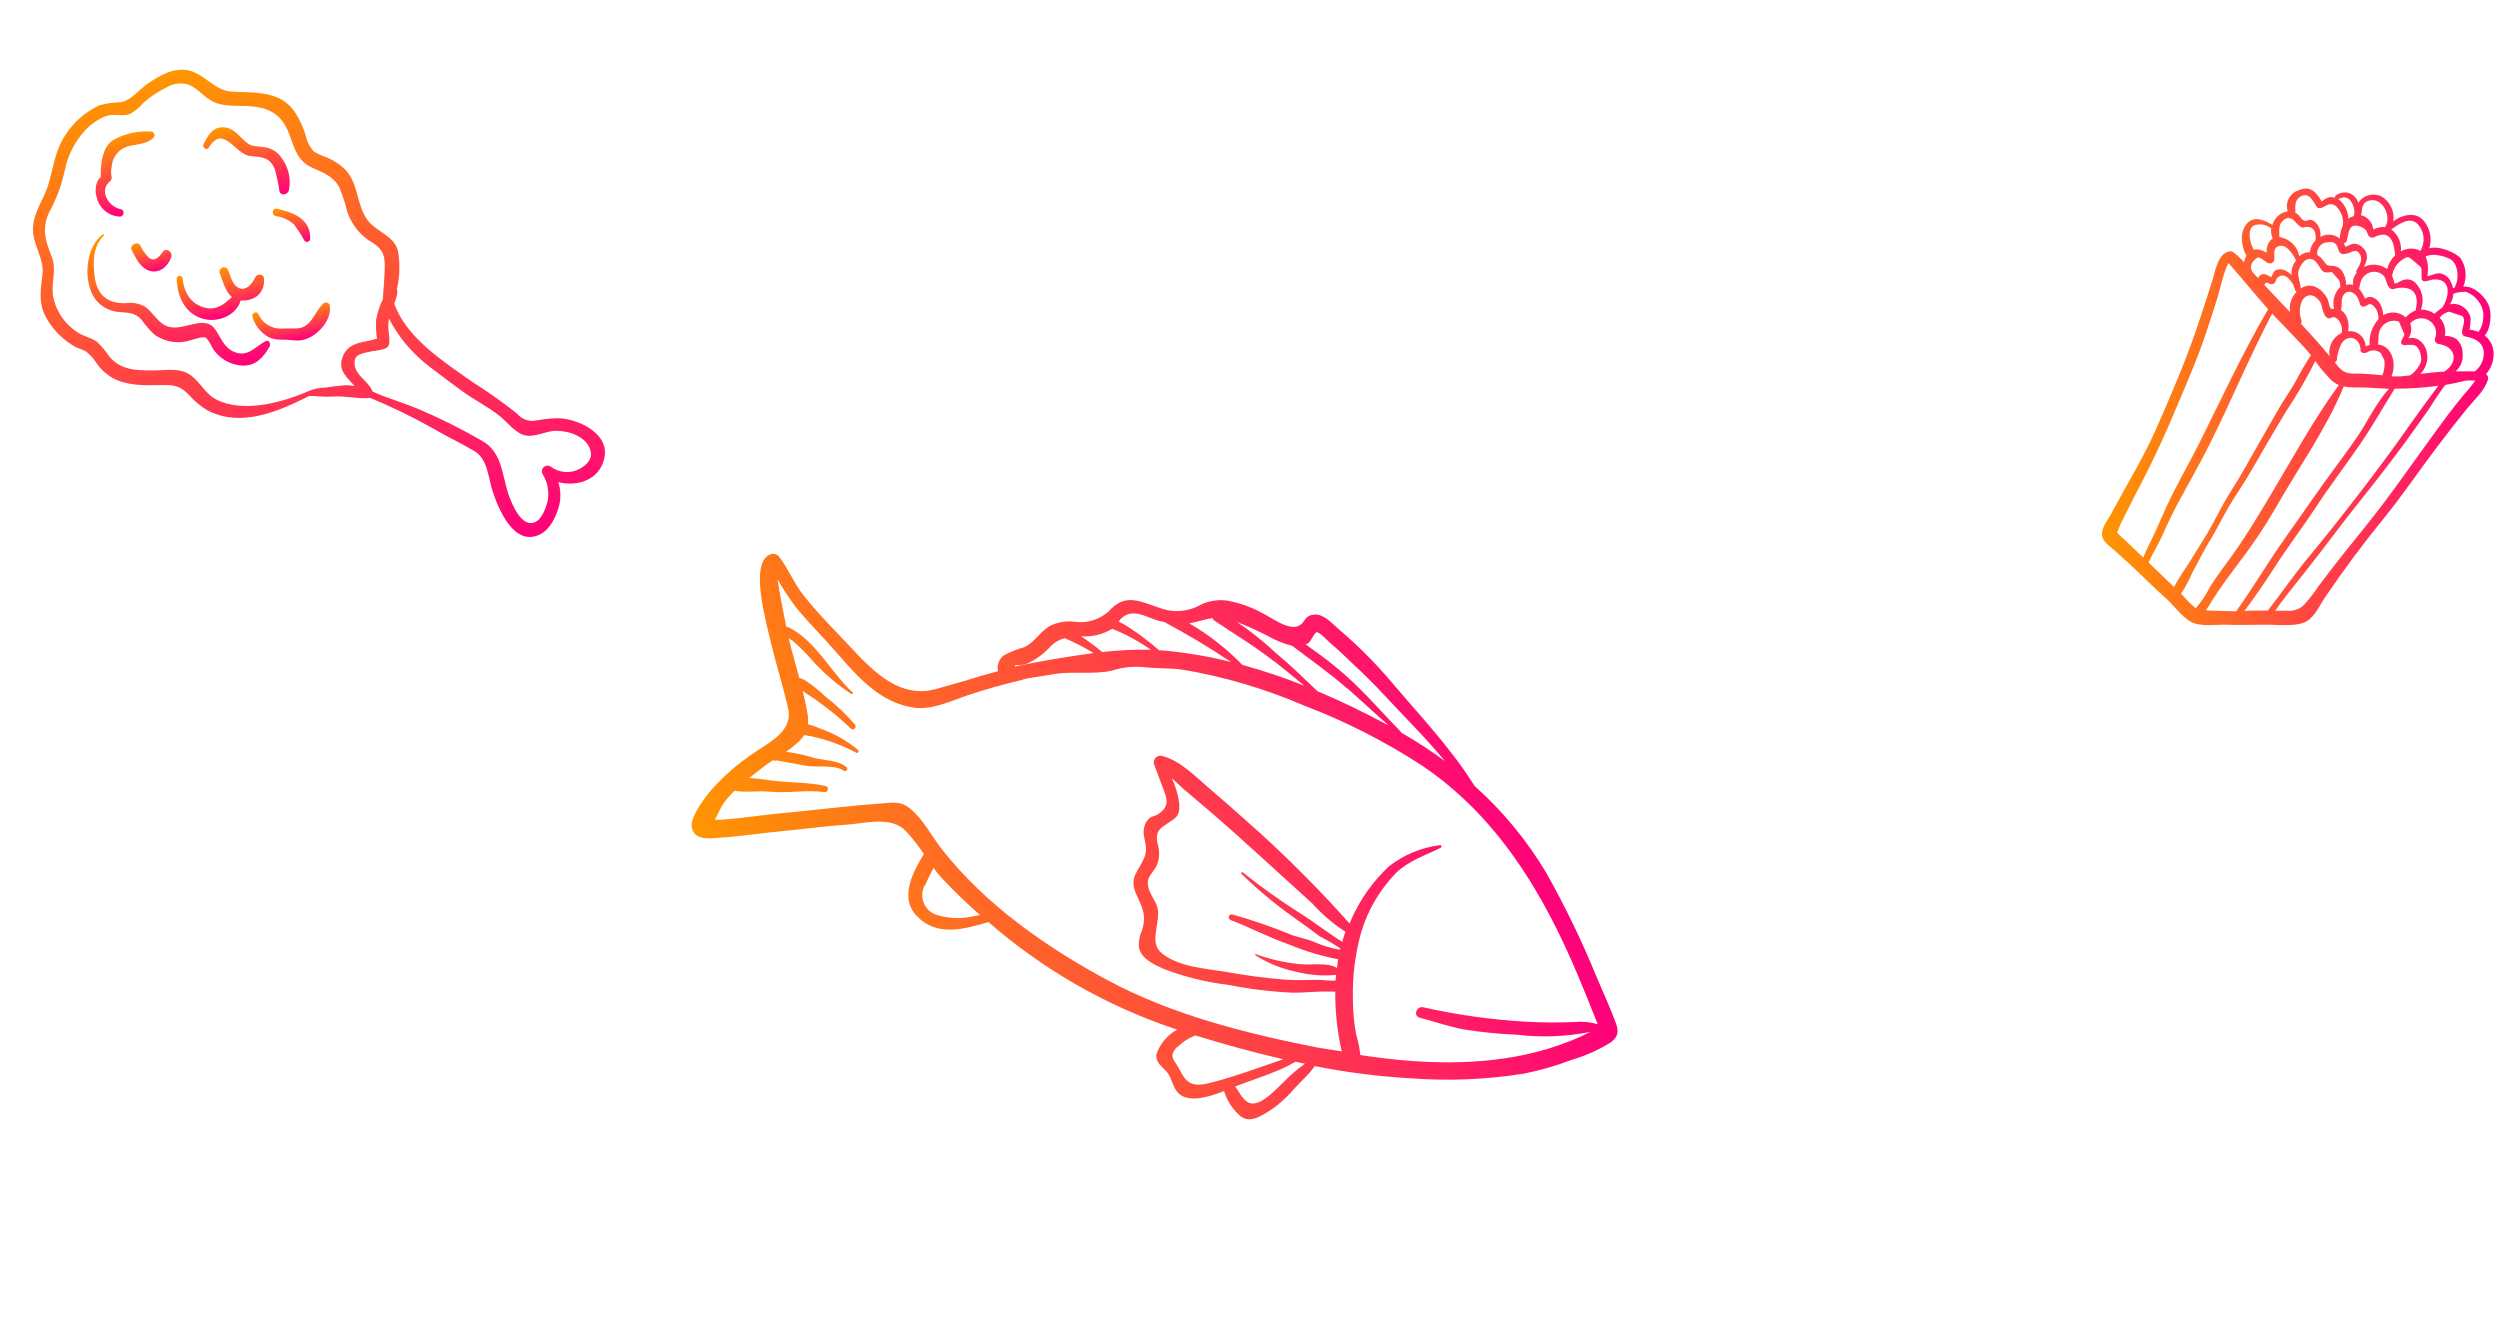<svg width="358" height="190" viewBox="0 0 358 190" fill="none" xmlns="http://www.w3.org/2000/svg">
<path d="M101.458 113.597C100.672 114.641 98.694 117.158 99.103 118.657C99.611 120.501 102.019 120.026 103.407 119.934C106.391 119.733 109.275 119.263 112.234 118.995C115.193 118.727 118.223 118.279 121.244 118.094C123.984 117.893 127.599 116.843 129.705 118.991C130.664 120.017 131.53 121.125 132.293 122.304C130.644 125.003 128.813 128.566 131.242 131.128C134.14 134.203 138.001 133.076 141.544 132.038C149.283 138.788 158.27 143.957 167.996 147.254L168.569 147.437C167.187 148.205 166.132 149.449 165.599 150.938C165.421 152.259 166.523 152.748 167.185 153.617C167.847 154.485 168.006 156.093 169.053 156.802C170.619 157.837 173.179 157.075 175.283 156.24C175.72 157.678 176.571 158.956 177.731 159.912C178.925 160.688 179.996 160.118 181.119 159.483C182.677 158.566 184.068 157.392 185.234 156.012C185.948 155.224 186.714 154.493 187.438 153.732C187.67 153.492 187.956 153.033 188.278 152.667C192.847 153.572 197.474 154.158 202.124 154.42C207.518 154.822 212.941 154.591 218.281 153.731C220.587 153.273 222.85 152.619 225.045 151.775C227.02 151.202 228.908 150.36 230.655 149.274C231.774 148.425 231.818 147.644 231.365 146.437C230.56 144.291 229.616 142.182 228.709 140.089C226.6 134.906 224.166 129.86 221.422 124.983C218.651 120.338 215.19 116.143 211.156 112.54C210.15 110.959 209.09 109.398 207.878 107.879C205.309 104.497 202.363 101.334 199.614 98.081C197.229 95.224 194.608 92.573 191.777 90.158C190.841 89.376 189.604 87.913 188.261 88.003C186.918 88.094 187.03 88.802 186.261 89.442C184.854 90.627 181.945 88.337 180.57 87.69C179.117 86.919 177.558 86.364 175.944 86.044C174.624 85.815 173.266 85.989 172.046 86.542C171.147 87.075 170.139 87.396 169.098 87.482C168.057 87.568 167.009 87.415 166.036 87.037C163.438 86.19 161.373 85.007 159.193 87.109C158.521 87.85 157.677 88.412 156.734 88.747C155.792 89.082 154.781 89.178 153.793 89.027C152.606 88.897 151.406 89.108 150.334 89.636C148.941 90.449 148.155 91.983 146.671 92.678C145.642 92.966 144.648 93.365 143.705 93.866C143.38 94.134 143.134 94.486 142.994 94.883C142.855 95.281 142.827 95.709 142.914 96.121C141.338 96.529 139.763 96.982 138.209 97.488L134.06 98.662C127.953 100.371 123.737 94.593 120.009 90.774C118.279 88.975 116.581 87.179 115.035 85.219C113.665 83.484 112.895 81.432 111.534 79.678C111.376 79.501 111.164 79.379 110.931 79.331C110.698 79.284 110.456 79.312 110.241 79.414C107.179 80.715 109.933 89.81 110.417 92.122C111.159 95.241 112.151 98.296 112.857 101.443C113.671 105.039 109.462 106.586 107.056 108.453C104.977 109.92 103.096 111.649 101.458 113.597ZM156.652 93.509C154.581 93.781 152.517 94.111 150.432 94.465C148.72 94.755 147.01 95.09 145.328 95.461C145.328 95.394 145.34 95.328 145.362 95.265C145.91 95.283 146.458 95.217 146.986 95.069C148.313 94.487 149.498 93.625 150.46 92.542C151.006 91.978 151.7 91.58 152.462 91.393C153.898 91.996 155.285 92.708 156.612 93.524L156.652 93.509ZM159.284 90.043C161.234 90.837 163.089 91.844 164.817 93.047C162.486 92.992 160.154 93.099 157.839 93.37C156.868 92.564 155.855 91.81 154.804 91.111C156.357 91.231 157.909 90.862 159.244 90.058L159.284 90.043ZM166.741 89.082C170.02 90.825 173.208 92.735 176.292 94.802C173.181 94.019 170.014 93.472 166.82 93.168L165.975 93.118C164.629 91.929 163.198 90.84 161.693 89.859C161.216 89.54 160.716 89.257 160.198 89.012C160.341 88.78 160.522 88.572 160.732 88.398C162.305 87.166 163.992 88.278 165.45 88.74C165.828 88.889 166.267 89 166.755 89.077L166.741 89.082ZM182.391 94.626C183.867 95.786 185.312 96.988 186.789 98.194C183.883 97.036 180.915 96.039 177.898 95.21C175.652 92.885 173.094 90.884 170.298 89.263C171.505 89.055 172.533 88.654 173.656 88.509C173.663 88.601 173.696 88.689 173.751 88.763C176.635 90.742 179.586 92.45 182.351 94.641L182.391 94.626ZM192.964 98.586C194.956 100.348 196.891 102.162 198.896 103.919L198.433 103.664C195.28 101.986 192.02 100.393 188.659 98.977C186.685 97.101 184.742 95.183 182.614 93.426C180.903 91.826 179.066 90.366 177.121 89.06C178.638 89.654 180.121 90.329 181.566 91.08C182.663 91.707 183.839 92.182 185.064 92.492C187.686 94.507 190.421 96.373 192.924 98.601L192.964 98.586ZM206.964 109.032C204.975 107.559 202.902 106.201 200.757 104.965C198.071 102.209 195.559 99.265 192.667 96.693C191.091 95.306 189.435 94.011 187.709 92.815C187.463 92.648 187.22 92.448 186.977 92.249L187.312 92.123C187.776 91.811 188.169 90.654 188.541 90.545C188.913 90.436 190.278 91.913 190.474 92.069C191.596 92.979 192.59 93.999 193.646 94.98C195.3 96.532 196.889 98.078 198.415 99.739C201.196 102.75 204.193 105.681 206.785 108.84C206.835 108.906 206.882 108.976 206.924 109.048L206.964 109.032ZM176.913 155.568L177.583 155.316C179.474 154.607 181.382 153.983 183.243 153.194C184.019 152.855 184.774 152.47 185.503 152.04L186.865 152.325C185.691 153.169 184.599 154.122 183.602 155.17C182.625 156.072 181.044 157.813 179.632 158.006C178.22 158.198 177.649 156.592 176.872 155.583L176.913 155.568ZM168.559 149.98C169.259 149.278 170.09 148.722 171.006 148.344L171.18 148.278C175.33 149.552 179.53 150.716 183.763 151.683C180.45 152.803 177.174 154.062 173.797 154.931C172.294 155.327 170.674 155.781 169.614 154.343C169.214 153.804 168.897 153.082 168.526 152.502C167.773 151.392 167.597 151.045 168.504 149.955L168.559 149.98ZM132.478 126.794C132.81 125.966 133.241 125.116 133.677 124.279C134.016 124.748 134.379 125.199 134.765 125.63C136.529 127.527 138.39 129.332 140.341 131.035L139.409 131.201C137.785 131.592 136.087 131.56 134.478 131.108C134.019 131.019 133.588 130.823 133.219 130.537C132.849 130.25 132.553 129.881 132.353 129.458C132.153 129.036 132.055 128.572 132.067 128.105C132.079 127.638 132.201 127.18 132.423 126.769L132.478 126.794ZM102.304 117.441C102.79 116.739 103.172 115.677 103.598 115.059C104.078 114.407 104.612 113.798 105.194 113.236C106.741 113.528 108.611 113.209 110.108 113.367C112.779 113.635 115.455 113.06 118.089 113.433C118.59 113.506 118.754 112.679 118.27 112.57C115.755 111.983 113.158 112.116 110.616 111.784C109.491 111.64 108.401 111.467 107.293 111.409L109.112 109.977C109.605 109.578 110.145 109.222 110.685 108.867C110.837 108.938 111.01 108.949 111.171 108.898C111.238 108.873 112.618 109.167 112.809 109.187C113.751 109.292 114.645 109.554 115.565 109.683C116.984 109.916 119.628 109.46 120.827 110.372C121.117 110.615 121.524 110.11 121.257 109.889C120.154 108.865 118.057 108.902 116.657 108.555C115.316 108.138 113.943 107.834 112.552 107.646C113.207 107.215 113.823 106.728 114.393 106.191C114.685 105.917 114.939 105.606 115.148 105.265C115.709 105.376 116.283 105.436 116.796 105.58C118.814 106.065 120.762 106.804 122.594 107.781C122.646 107.811 122.708 107.821 122.767 107.808C122.826 107.794 122.878 107.76 122.913 107.711C122.948 107.661 122.963 107.601 122.956 107.541C122.949 107.48 122.919 107.425 122.874 107.386C121.266 106.055 119.433 105.022 117.461 104.336C116.888 104.09 116.299 103.881 115.697 103.713C115.747 103.21 115.727 102.702 115.637 102.205C115.456 101.11 115.203 100.027 114.95 98.944C115.667 99.471 116.445 99.913 117.154 100.458C118.799 101.61 120.348 102.891 121.789 104.289C121.861 104.374 121.964 104.426 122.075 104.435C122.185 104.443 122.295 104.407 122.38 104.335C122.464 104.263 122.516 104.16 122.525 104.049C122.534 103.938 122.498 103.829 122.426 103.744C121.126 102.247 119.682 100.883 118.113 99.67C117.255 98.852 116.326 98.109 115.339 97.452C115.112 97.338 114.631 97.075 114.468 97.09C114.229 96.247 113.997 95.385 113.757 94.541C113.518 93.698 113.186 92.446 112.947 91.403C113.129 91.519 113.323 91.629 113.533 91.78C114.594 92.699 115.583 93.699 116.49 94.771C118.108 96.515 119.926 98.061 121.906 99.38C122.045 99.466 122.214 99.264 122.102 99.169C118.985 96.283 116.871 91.829 112.957 89.839C112.846 89.784 112.721 89.762 112.597 89.775C112.476 89.208 112.364 88.623 112.257 88.051C112.149 87.48 111.596 84.78 111.348 82.976C112.201 84.456 113.149 85.879 114.185 87.237C115.972 89.351 117.925 91.296 119.734 93.386C122.759 96.841 126.002 100.674 130.95 101.343C133.478 101.68 136.092 100.409 138.424 99.611C141.043 98.72 143.668 98.011 146.359 97.354C146.869 97.162 147.429 97.106 147.987 97.003L151.511 96.447C153.958 96.156 156.875 96.592 159.234 96.029C160.817 95.525 162.49 95.367 164.14 95.566C165.846 95.752 167.597 95.646 169.342 95.894C175.324 96.906 181.163 98.63 186.736 101.029C192.628 103.278 198.267 106.142 203.557 109.576C212.167 115.358 218.074 123.439 222.702 132.597C224.952 137.046 226.853 141.749 228.71 146.454C228.732 146.532 228.761 146.608 228.795 146.682C227.766 146.361 226.683 146.247 225.609 146.346C223.192 146.459 220.77 146.443 218.355 146.298C213.46 146.01 208.596 145.321 203.813 144.24C202.849 144.035 202.313 145.46 203.302 145.732C205.376 146.285 207.378 146.973 209.479 147.393C212.057 147.809 214.659 148.07 217.268 148.174C220.757 148.59 224.288 148.453 227.734 147.768L226.22 148.504C224.183 149.401 222.075 150.125 219.918 150.669C211.96 152.705 203.118 152.38 194.797 151.079C194.695 150.086 194.496 149.105 194.203 148.15C193.891 146.472 193.734 144.77 193.734 143.063C193.655 139.81 194.061 136.564 194.94 133.431C195.898 130.29 197.584 127.419 199.861 125.053C201.782 123.2 204.029 122.541 206.334 121.386C206.37 121.36 206.396 121.323 206.409 121.281C206.421 121.239 206.42 121.194 206.404 121.153C206.389 121.112 206.36 121.077 206.323 121.053C206.286 121.03 206.242 121.02 206.198 121.024C203.56 121.361 201.059 122.394 198.952 124.017C196.605 126.184 194.737 128.818 193.468 131.749L193.255 132.242C189.255 127.751 185.024 123.471 180.581 119.417C178.167 117.262 175.701 115.051 173.206 112.927C171.244 111.245 168.934 108.838 166.336 108.236C166.173 108.206 166.004 108.219 165.847 108.275C165.69 108.331 165.55 108.428 165.443 108.555C165.335 108.683 165.263 108.836 165.234 109C165.205 109.165 165.22 109.333 165.277 109.49C165.78 110.831 166.248 112.079 166.731 113.366C167.214 114.654 167.339 115.601 165.809 116.619C165.482 116.849 164.992 116.849 164.653 117.129C164.247 117.456 163.965 117.913 163.854 118.423C163.477 119.987 164.536 121.059 163.916 122.668C163.093 124.798 161.638 125.527 162.66 127.928C163.524 129.945 164.263 130.937 163.521 133.281C163.162 134.045 163.019 134.892 163.108 135.731C163.47 137.308 165.186 138.088 166.532 138.7C169.522 139.865 172.648 140.646 175.834 141.025C178.88 141.631 181.967 142.007 185.069 142.151C186.606 142.171 188.073 142.004 189.596 141.984C190.144 141.977 190.68 142.02 191.21 142.005C191.187 144.884 191.499 147.755 192.139 150.561L188.724 150.021C178.532 148.015 167.875 145.341 158.681 140.405C149.87 135.678 141.139 129.573 134.912 121.658C133.395 119.734 132.246 117.365 130.343 115.799C128.926 114.632 127.746 114.952 125.987 115.076C121.204 115.417 116.462 116.032 111.688 116.477C108.923 116.733 106.17 117.184 103.398 117.382C103.268 117.401 102.691 117.372 102.238 117.389L102.304 117.441ZM179.849 136.842C181.591 137.937 183.514 138.714 185.528 139.133C187.42 139.633 189.386 139.792 191.334 139.603L191.242 140.418C190.379 140.481 189.425 140.304 188.586 140.312C187.064 140.332 185.647 140.389 184.175 140.299C181.228 140.066 178.295 139.68 175.388 139.142C172.524 138.686 168.762 138.445 166.388 136.52C164.351 134.882 166.368 132.061 165.698 129.787C165.351 128.862 164.662 128.003 164.441 127.046C164.08 125.513 165.095 125.118 165.653 123.914C165.956 123.194 166.057 122.405 165.945 121.632C165.904 121.158 165.686 120.658 165.67 120.205C165.599 118.916 166.213 118.594 166.986 118.044C168.191 117.179 168.936 117.083 168.884 115.313C168.749 113.967 168.382 112.656 167.797 111.436C168.421 111.998 169.023 112.583 169.566 113.053C170.807 114.117 172.074 115.172 173.315 116.236C175.89 118.453 178.414 120.735 180.942 123.03C183.259 125.129 185.576 127.228 187.909 129.367C189.309 130.922 190.907 132.287 192.66 133.429C192.488 133.907 192.342 134.375 192.206 134.87C190.095 133.565 188.165 132.009 186.049 130.692C183.247 128.919 180.546 126.989 177.961 124.913C177.83 124.809 177.653 125.028 177.765 125.124C180.058 127.355 182.516 129.409 185.119 131.27C186.421 132.174 187.681 133.124 188.967 134.065C189.988 134.591 190.978 135.175 191.933 135.814L191.894 135.996C190.584 135.783 189.307 135.397 188.098 134.85C186.901 134.35 185.65 134.238 184.441 133.666C181.85 132.621 179.203 131.719 176.513 130.964C176.408 130.928 176.293 130.935 176.194 130.984C176.095 131.033 176.019 131.119 175.983 131.224C175.947 131.328 175.954 131.443 176.003 131.542C176.052 131.642 176.138 131.718 176.243 131.753C179.053 132.841 181.776 134.268 184.628 135.264C186.882 136.204 189.228 136.909 191.628 137.366C191.552 137.777 191.509 138.191 191.452 138.61C190.036 137.733 187.486 138.277 185.914 138.04C183.83 137.824 181.781 137.349 179.814 136.625C179.757 136.555 179.7 136.729 179.784 136.79L179.849 136.842Z" fill="url(#paint0_linear_811_171)"/>
<path d="M316.821 40.136C316.031 42.556 315.281 44.996 314.441 47.406C312.791 52.166 310.761 56.866 308.731 61.486C306.921 65.596 304.491 69.486 302.371 73.486C301.811 74.546 300.571 75.886 301.151 77.146C301.461 77.836 302.401 78.436 302.931 78.936C303.641 79.596 304.371 80.226 305.081 80.886C306.761 82.426 308.341 84.076 310.081 85.606C311.231 86.606 312.371 88.286 313.741 89.046C315.111 89.806 317.471 89.406 318.991 89.466C320.511 89.526 322.211 89.466 323.821 89.466H323.921H324.921C326.391 89.466 328.921 89.746 330.241 89.006C331.561 88.266 332.241 86.536 333.021 85.426C335.641 81.586 338.331 77.936 341.271 74.336C344.021 70.976 346.451 67.336 349.061 63.906C350.441 62.086 351.841 60.296 353.271 58.516C354.271 57.316 355.841 55.886 356.271 54.356C356.305 54.226 356.304 54.09 356.267 53.962C356.23 53.833 356.159 53.717 356.061 53.626L355.991 53.576C356.701 52.786 357.09 51.758 357.081 50.696C357.094 50.184 356.985 49.676 356.762 49.215C356.54 48.754 356.21 48.353 355.801 48.046C356.741 47.046 356.801 44.876 356.431 43.806C355.979 42.777 355.203 41.923 354.221 41.376C353.775 41.111 353.257 40.995 352.741 41.046C353.018 40.39 353.127 39.675 353.059 38.966C352.991 38.258 352.748 37.577 352.351 36.986C351.671 36.176 349.261 35.136 347.881 35.556C348.079 34.9 348.115 34.207 347.986 33.535C347.858 32.862 347.567 32.231 347.141 31.696C346.051 30.256 344.041 30.696 342.711 31.696C342.825 30.982 342.716 30.251 342.397 29.602C342.078 28.954 341.566 28.421 340.931 28.076C340.491 27.893 340.01 27.83 339.537 27.893C339.065 27.956 338.618 28.144 338.241 28.436C338.02 28.61 337.842 28.832 337.721 29.086C337.635 28.764 337.47 28.468 337.241 28.226C337.076 28.03 336.873 27.869 336.645 27.754C336.416 27.639 336.166 27.572 335.911 27.556C335.419 27.528 334.932 27.669 334.531 27.956C334.473 27.995 334.426 28.049 334.396 28.112C334.367 28.176 334.354 28.246 334.361 28.316C334.074 28.22 333.768 28.199 333.471 28.256C333.102 28.388 332.762 28.592 332.471 28.856C331.701 27.546 330.831 26.486 329.121 27.266C328.522 27.462 328.025 27.889 327.74 28.451C327.455 29.014 327.405 29.666 327.601 30.266C327.085 30.34 326.602 30.565 326.213 30.912C325.824 31.258 325.545 31.712 325.411 32.216C324.231 31.476 322.731 30.836 321.701 32.086C320.671 33.336 320.961 35.376 321.701 36.616C321.522 36.905 321.406 37.229 321.361 37.566C320.917 37.063 320.428 36.601 319.901 36.186C319.777 36.077 319.622 36.008 319.458 35.988C319.294 35.969 319.127 35.999 318.981 36.076C317.531 36.596 317.211 38.916 316.821 40.136ZM325.451 34.136C325.147 34.347 324.91 34.642 324.771 34.986C324.61 35.375 324.549 35.797 324.591 36.216L324.501 36.156C324.195 35.96 323.856 35.821 323.501 35.746C323.24 35.696 322.972 35.696 322.711 35.746C322.591 35.416 322.421 35.096 322.351 34.866C322.141 34.086 321.851 32.636 322.891 32.236C323.29 32.117 323.713 32.098 324.121 32.182C324.529 32.266 324.911 32.449 325.231 32.716C325.17 33.2 325.246 33.692 325.451 34.136ZM334.631 51.546C334.707 50.747 334.924 49.969 335.271 49.246C336.171 47.726 338.051 48.336 338.021 50.156C338.026 50.259 338.07 50.357 338.144 50.429C338.218 50.502 338.317 50.543 338.421 50.546C338.589 50.547 338.756 50.53 338.921 50.496C339.214 50.284 339.568 50.174 339.929 50.183C340.291 50.192 340.639 50.319 340.921 50.546L341.451 51.606C341.522 52.332 341.423 53.065 341.161 53.746C340.161 53.646 339.211 53.546 338.231 53.506C337.251 53.466 336.231 53.646 335.431 53.066C335.013 52.723 334.646 52.322 334.341 51.876C334.414 51.852 334.48 51.809 334.531 51.751C334.582 51.693 334.617 51.622 334.631 51.546ZM347.521 50.426C347.451 50.065 347.31 49.721 347.106 49.416C346.901 49.11 346.638 48.848 346.331 48.646C346.114 48.518 345.875 48.435 345.626 48.401C345.377 48.366 345.124 48.382 344.881 48.446C345.096 48.137 345.232 47.781 345.277 47.408C345.322 47.035 345.276 46.657 345.141 46.306C345.47 45.926 345.923 45.676 346.42 45.6C346.916 45.525 347.424 45.629 347.85 45.894C348.277 46.159 348.595 46.568 348.747 47.047C348.899 47.526 348.876 48.043 348.681 48.506C348.644 48.663 348.671 48.829 348.755 48.967C348.839 49.106 348.974 49.206 349.131 49.246C351.881 49.616 352.011 52.036 349.961 53.246H349.471C348.471 53.316 347.551 53.426 346.581 53.546C346.992 53.15 347.294 52.655 347.459 52.108C347.623 51.562 347.645 50.983 347.521 50.426ZM345.121 53.756L343.811 53.896H343.111H342.471C342.732 53.239 342.828 52.528 342.751 51.826C342.491 50.216 341.631 49.446 340.521 49.326C340.671 48.426 340.411 47.516 341.181 46.666C341.468 46.345 341.842 46.115 342.257 46.003C342.673 45.891 343.112 45.903 343.521 46.036L344.301 47.836C344.301 48.186 343.921 48.556 343.841 48.916C343.827 48.977 343.828 49.04 343.842 49.1C343.856 49.161 343.884 49.218 343.924 49.266C343.963 49.314 344.013 49.352 344.07 49.379C344.127 49.404 344.189 49.417 344.251 49.416C344.851 49.416 345.751 49.216 346.151 49.696C346.587 50.292 346.78 51.032 346.691 51.766C346.397 52.582 345.846 53.28 345.121 53.756ZM344.491 45.446C344.059 45.053 343.512 44.812 342.931 44.758C342.35 44.704 341.768 44.84 341.271 45.146C341.259 44.657 341.143 44.176 340.931 43.736C340.818 43.459 340.647 43.209 340.43 43.004C340.213 42.799 339.954 42.642 339.671 42.546C339.497 42.511 339.319 42.514 339.146 42.553C338.974 42.593 338.812 42.669 338.671 42.776C338.463 42.256 338.172 41.773 337.811 41.346C337.951 41.106 337.811 41.046 338.031 40.466C338.105 40.147 338.257 39.851 338.473 39.604C338.688 39.358 338.961 39.168 339.267 39.051C339.573 38.935 339.903 38.895 340.228 38.936C340.553 38.977 340.863 39.097 341.131 39.286C341.801 39.776 341.661 40.836 342.271 41.286C342.661 41.576 342.951 41.286 343.351 41.236C346.031 40.926 346.351 42.596 345.911 44.456C345.368 44.672 344.881 45.011 344.491 45.446ZM336.231 47.446C336.331 47.027 336.345 46.592 336.273 46.168C336.2 45.743 336.043 45.338 335.811 44.976C335.657 44.75 335.46 44.556 335.231 44.406C335.326 43.969 335.36 43.522 335.331 43.076C335.401 41.976 336.331 41.236 337.391 42.286C337.657 42.673 337.847 43.107 337.951 43.566C337.988 43.688 338.072 43.791 338.184 43.853C338.296 43.915 338.428 43.93 338.551 43.896C339.151 43.756 339.381 43.066 340.211 44.176C340.494 44.637 340.627 45.175 340.591 45.716C340.143 46.214 339.799 46.798 339.581 47.432C339.363 48.066 339.274 48.737 339.321 49.406C339.128 49.452 338.938 49.512 338.751 49.586C338.74 49.278 338.666 48.975 338.534 48.696C338.401 48.418 338.213 48.17 337.98 47.967C337.747 47.764 337.476 47.612 337.182 47.519C336.888 47.426 336.578 47.394 336.271 47.426L336.231 47.446ZM333.621 51.036C332.291 49.406 330.901 47.866 329.481 46.336C329.529 46.267 329.561 46.188 329.575 46.105C329.589 46.022 329.584 45.937 329.561 45.856C329.229 44.956 329.261 43.962 329.651 43.086C330.271 41.956 331.401 42.086 332.141 43.086C332.671 43.816 332.511 45.086 333.291 45.526C333.361 45.57 333.443 45.594 333.526 45.594C333.609 45.594 333.691 45.57 333.761 45.526C334.681 44.976 335.621 46.666 335.321 47.686C334.698 47.967 334.191 48.453 333.882 49.062C333.573 49.671 333.481 50.367 333.621 51.036ZM329.511 41.286H329.451C329.451 40.436 328.961 39.656 329.141 38.786C329.313 38.21 329.642 37.694 330.091 37.296C330.342 37.13 330.642 37.056 330.941 37.086C331.02 37.139 331.116 37.164 331.211 37.156C331.681 37.386 331.981 37.986 332.291 38.426C332.601 38.866 332.651 38.936 333.111 39.016C333.385 39.016 333.659 38.996 333.931 38.956L334.931 40.096C335.075 40.409 335.143 40.751 335.131 41.096C334.72 41.49 334.421 41.987 334.264 42.535C334.108 43.084 334.1 43.663 334.241 44.216C334.123 44.244 333.999 44.244 333.881 44.216H333.791C333.78 44.156 333.752 44.1 333.711 44.056C333.501 43.786 333.461 43.116 333.301 42.786C332.541 41.376 331.071 40.326 329.511 41.266V41.286ZM327.931 44.686L326.771 43.476C325.931 42.586 325.091 41.706 324.261 40.806C324.271 40.751 324.293 40.699 324.324 40.653C324.355 40.606 324.394 40.566 324.441 40.536C324.721 40.376 324.851 40.636 325.131 40.676C325.253 40.709 325.383 40.703 325.502 40.658C325.62 40.613 325.721 40.532 325.791 40.426C325.931 40.266 325.931 39.976 326.071 39.826C326.651 39.226 327.241 39.396 327.771 39.926C327.984 40.154 328.174 40.402 328.341 40.666C328.441 40.966 328.561 41.276 328.691 41.586C328.728 41.67 328.791 41.74 328.871 41.786C328.504 42.161 328.228 42.617 328.065 43.116C327.902 43.615 327.856 44.146 327.931 44.666V44.686ZM323.521 39.566C323.452 39.642 323.392 39.726 323.341 39.816L322.681 39.096C322.566 38.972 322.477 38.827 322.42 38.669C322.363 38.511 322.338 38.343 322.348 38.174C322.357 38.006 322.4 37.842 322.475 37.691C322.549 37.54 322.653 37.405 322.781 37.296C323.391 36.646 323.481 36.826 324.141 37.236C324.471 37.456 324.671 37.756 325.141 37.716C325.26 37.708 325.374 37.663 325.467 37.588C325.561 37.513 325.628 37.411 325.661 37.296C325.811 36.576 325.371 35.706 326.191 35.296C327.271 34.756 328.341 36.296 328.791 37.296C328.321 37.895 328.089 38.646 328.141 39.406C327.874 39.087 327.53 38.842 327.141 38.696C326.943 38.607 326.728 38.561 326.511 38.561C326.294 38.561 326.079 38.607 325.881 38.696C325.501 38.926 325.451 39.376 325.241 39.696C324.601 39.406 324.131 38.916 323.521 39.546V39.566ZM327.841 31.216C327.886 31.258 327.94 31.29 327.999 31.309C328.057 31.328 328.12 31.334 328.181 31.326C328.591 31.566 328.921 32.126 329.381 32.436C329.841 32.746 329.761 32.546 330.131 32.506C331.391 32.336 331.751 33.386 331.571 34.436C331.12 34.892 330.838 35.488 330.771 36.126C330.495 36.113 330.22 36.154 329.961 36.249C329.701 36.343 329.464 36.489 329.261 36.676C329.124 35.978 328.775 35.341 328.261 34.85C327.747 34.36 327.094 34.04 326.391 33.936C326.441 33.086 326.201 32.216 326.941 31.586C327.057 31.464 327.197 31.366 327.351 31.299C327.506 31.233 327.672 31.197 327.841 31.196V31.216ZM334.561 29.576C334.909 29.919 335.175 30.337 335.34 30.797C335.504 31.258 335.563 31.749 335.511 32.236C335.239 32.844 335.086 33.499 335.061 34.166C334.675 33.848 334.201 33.655 333.703 33.612C333.205 33.569 332.706 33.679 332.271 33.926C332.342 33.484 332.286 33.031 332.109 32.62C331.932 32.209 331.641 31.857 331.271 31.606C330.671 31.286 330.511 31.676 330.001 31.606C329.641 31.556 329.381 30.966 329.051 30.696C328.939 30.612 328.822 30.535 328.701 30.466C328.701 29.616 328.511 28.696 329.431 28.146C330.651 27.426 331.221 28.806 331.741 29.596C331.798 29.68 331.879 29.744 331.974 29.782C332.068 29.819 332.172 29.827 332.271 29.806C333.081 29.666 333.491 28.766 334.561 29.556V29.576ZM337.151 30.576C337.134 30.697 337.111 30.817 337.081 30.936C336.796 31.016 336.527 31.141 336.281 31.306C336.265 30.805 336.148 30.313 335.937 29.86C335.725 29.406 335.424 29 335.051 28.666L334.831 28.486C335.121 28.426 335.451 28.266 335.571 28.266C336.681 28.206 337.201 29.626 337.151 30.586V30.576ZM335.321 36.336C335.621 36.476 335.701 36.336 336.011 36.336C336.781 36.186 337.461 35.386 338.011 36.546C338.351 37.296 337.801 38.096 337.461 38.706C337.422 38.758 337.401 38.821 337.401 38.886C337.401 38.951 337.422 39.014 337.461 39.066C337.265 39.306 337.119 39.582 337.032 39.879C336.944 40.176 336.917 40.488 336.951 40.796C336.623 40.707 336.278 40.707 335.951 40.796C335.97 40.106 335.782 39.427 335.411 38.846C335.246 38.599 335.02 38.399 334.756 38.264C334.492 38.13 334.197 38.065 333.901 38.076C333.331 38.006 333.291 38.076 332.901 37.596C332.721 37.386 332.591 37.136 332.391 36.936C332.219 36.775 332.031 36.63 331.831 36.506C331.837 36.483 331.837 36.459 331.831 36.436C331.783 36.045 331.884 35.651 332.114 35.333C332.344 35.014 332.685 34.793 333.071 34.716L333.901 34.646C335.101 34.956 334.521 35.956 335.321 36.346V36.336ZM341.581 32.516C340.989 32.465 340.395 32.586 339.871 32.866C339.781 32.606 339.751 32.276 339.651 32.076C339.472 31.758 339.238 31.473 338.961 31.236C338.72 31.021 338.421 30.882 338.101 30.836C338.101 30.836 338.101 30.836 338.101 30.776C338.361 29.886 338.101 29.046 339.261 28.726C341.151 28.186 342.521 30.966 341.581 32.436C341.575 32.465 341.575 32.496 341.581 32.526V32.516ZM342.981 36.576C342.42 37.103 342.022 37.78 341.831 38.526C341.356 38.177 340.795 37.964 340.208 37.911C339.621 37.858 339.031 37.967 338.501 38.226C339.031 37.226 339.251 36.226 338.241 35.376C338.063 35.197 337.845 35.063 337.605 34.985C337.365 34.907 337.11 34.887 336.861 34.926C336.731 34.926 335.961 35.336 335.941 35.326C335.731 35.246 335.761 34.986 335.641 34.806C335.744 34.8 335.843 34.761 335.922 34.694C336.002 34.627 336.057 34.537 336.081 34.436C336.191 33.876 336.301 32.786 336.811 32.436C337.321 32.086 338.391 32.516 338.741 32.896C339.091 33.276 338.961 33.646 339.331 33.896C339.415 33.971 339.521 34.019 339.633 34.034C339.746 34.048 339.86 34.028 339.961 33.976C342.491 32.656 342.871 35.116 342.981 36.586V36.576ZM346.601 35.926C346.356 35.784 346.089 35.686 345.811 35.636C345.125 35.525 344.422 35.644 343.811 35.976C343.868 35.381 343.771 34.781 343.529 34.235C343.288 33.688 342.909 33.214 342.431 32.856C343.521 32.116 345.111 30.856 346.301 32.176C346.734 32.694 346.996 33.334 347.05 34.008C347.104 34.681 346.947 35.355 346.601 35.936V35.926ZM346.771 39.236C346.771 39.466 346.771 39.686 346.771 39.906C346.773 39.988 346.803 40.067 346.856 40.13C346.908 40.194 346.98 40.238 347.061 40.256C347.541 40.366 347.881 40.086 348.341 40.036C351.131 39.746 350.791 42.446 349.741 44.036C349.348 44.312 348.971 44.609 348.611 44.926C348.044 44.525 347.365 44.315 346.671 44.326C346.931 43.676 346.992 42.963 346.848 42.278C346.704 41.593 346.36 40.966 345.861 40.476C345.64 40.266 345.366 40.12 345.068 40.053C344.771 39.986 344.461 40.001 344.171 40.096C343.661 40.196 343.171 40.766 342.811 40.516C343.031 40.666 342.441 39.256 342.531 39.426C342.555 39.388 342.575 39.348 342.591 39.306C342.744 38.504 343.194 37.79 343.851 37.306C344.851 36.586 344.851 36.686 345.851 37.546C346.851 38.406 346.761 38.196 346.771 39.246V39.236ZM351.471 41.236H351.271C351.205 40.934 351.101 40.641 350.961 40.366C350.832 40.062 350.632 39.794 350.378 39.584C350.124 39.373 349.823 39.227 349.501 39.156C348.861 39.026 348.201 39.496 347.591 39.546C347.782 38.595 347.699 37.61 347.351 36.706C347.94 36.478 348.584 36.429 349.201 36.566C349.828 36.65 350.433 36.858 350.981 37.176C352.051 37.896 352.201 40.036 351.471 41.196V41.236ZM354.931 47.536C354.518 47.364 354.084 47.25 353.641 47.196C353.757 46.63 353.804 46.053 353.781 45.476C353.691 45.109 353.521 44.767 353.285 44.474C353.048 44.18 352.75 43.942 352.411 43.776C351.924 43.514 351.357 43.443 350.821 43.576C351.116 43.12 351.291 42.597 351.331 42.056C351.905 41.868 352.507 41.777 353.111 41.786C353.879 42.062 354.538 42.577 354.991 43.256C355.242 43.596 355.423 43.982 355.524 44.392C355.625 44.802 355.645 45.228 355.581 45.646C355.569 46.316 355.341 46.965 354.931 47.496V47.536ZM354.451 53.176H353.591C352.941 53.176 352.291 53.176 351.651 53.176C352.018 52.853 352.302 52.446 352.476 51.99C352.65 51.533 352.71 51.041 352.651 50.556C352.649 50.179 352.568 49.807 352.415 49.463C352.262 49.118 352.039 48.81 351.761 48.556C351.273 48.227 350.687 48.076 350.101 48.126C350.199 47.659 350.182 47.176 350.052 46.718C349.921 46.26 349.68 45.84 349.351 45.496C349.689 45.066 350.16 44.76 350.691 44.626L352.601 45.256C353.271 45.986 352.401 46.986 352.601 47.796C352.626 47.888 352.676 47.972 352.744 48.038C352.813 48.105 352.898 48.153 352.991 48.176C354.261 48.416 355.511 48.876 355.671 50.366C355.709 50.892 355.618 51.42 355.405 51.902C355.193 52.385 354.865 52.809 354.451 53.136V53.176ZM325.791 87.506C326.131 87.016 326.451 86.506 326.791 86.106C328.041 84.426 329.381 82.826 330.661 81.176C333.061 78.116 335.351 74.996 337.771 71.966C339.991 69.186 342.191 66.376 344.291 63.516C345.531 61.826 346.731 60.106 347.941 58.406C348.622 57.274 349.363 56.179 350.161 55.126C351.161 54.956 352.101 54.756 353.071 54.506C353.534 54.469 353.998 54.469 354.461 54.506C353.984 55.179 353.463 55.821 352.901 56.426C352.081 57.426 351.231 58.476 350.441 59.536C349.241 61.146 348.061 62.786 346.881 64.416C344.241 68.086 341.651 71.766 338.811 75.286C336.501 78.146 334.211 80.986 332.011 83.936C331.364 84.922 330.634 85.852 329.831 86.716C329.508 87.002 329.128 87.215 328.716 87.341C328.303 87.467 327.868 87.503 327.441 87.446C326.861 87.456 326.331 87.466 325.791 87.466V87.506ZM321.401 87.506C322.881 85.506 324.261 83.506 325.601 81.426C327.521 78.426 329.651 75.646 331.601 72.686C333.651 69.546 335.941 66.566 338.061 63.466C339.791 60.936 341.301 58.256 342.921 55.656H343.171C345.178 55.656 347.183 55.516 349.171 55.236C349.021 55.426 348.881 55.626 348.751 55.806C347.521 57.466 346.291 59.136 345.111 60.806C342.841 64.066 340.471 67.246 338.051 70.396C335.631 73.546 333.051 76.826 330.431 79.976C328.431 82.396 326.671 84.976 324.751 87.436C323.901 87.436 323.051 87.436 322.201 87.436L321.401 87.506ZM315.881 87.396C316.301 86.826 316.651 86.186 317.001 85.636C318.101 83.946 319.281 82.346 320.491 80.736C322.463 78.194 324.26 75.521 325.871 72.736C329.111 67.016 333.121 61.446 335.621 55.336C336.28 55.458 336.951 55.505 337.621 55.476C339.121 55.476 340.621 55.616 342.101 55.676C340.211 57.746 338.981 60.496 337.401 62.786C335.321 65.786 333.071 68.666 331.011 71.666C328.951 74.666 326.711 77.666 324.741 80.736C323.271 83.026 321.791 85.316 320.221 87.536C319.001 87.536 317.781 87.466 316.551 87.436L315.881 87.396ZM316.471 77.396C317.471 75.756 318.301 74.026 319.261 72.396C320.221 70.766 321.261 69.336 322.171 67.766C323.901 64.766 325.631 61.766 327.411 58.836C328.94 56.55 330.319 54.169 331.541 51.706C332.22 52.662 332.976 53.561 333.801 54.396C334.125 54.71 334.505 54.961 334.921 55.136C331.241 60.196 328.191 65.816 325.001 71.136C323.341 73.916 321.681 76.676 319.801 79.316C318.711 80.846 317.571 82.316 316.551 83.906C315.993 85.047 315.286 86.109 314.451 87.066H314.361C313.755 86.543 313.187 85.978 312.661 85.376L312.331 85.046C312.974 84.023 313.539 82.954 314.021 81.846C314.871 80.326 315.601 78.816 316.471 77.366V77.396ZM316.471 63.506C319.541 57.366 322.171 50.976 325.371 44.906C325.681 45.256 326.001 45.586 326.321 45.906C327.651 47.306 329.021 48.676 330.321 50.136C330.531 50.376 330.731 50.616 330.931 50.866C330.156 52.036 329.445 53.248 328.801 54.496C328.041 55.876 327.121 57.146 326.331 58.496C324.641 61.406 323.011 64.326 321.331 67.256C320.391 68.956 319.271 70.546 318.331 72.256C317.391 73.966 316.581 75.636 315.551 77.256C314.631 78.696 313.771 80.166 312.831 81.586C312.275 82.377 311.774 83.206 311.331 84.066L307.681 80.566C308.191 79.336 308.961 78.156 309.511 76.956C310.231 75.366 310.971 73.786 311.781 72.236C313.371 69.286 315.011 66.436 316.491 63.476L316.471 63.506ZM319.121 37.666C321.041 39.846 322.861 42.096 324.801 44.276C321.201 50.406 318.201 56.936 315.031 63.276C313.471 66.396 311.681 69.426 310.221 72.596C309.541 74.056 308.921 75.596 308.221 77.026C307.791 77.936 307.271 78.876 306.921 79.846L304.361 77.406C303.957 77.083 303.582 76.725 303.241 76.336C303.217 76.326 303.197 76.309 303.183 76.288C303.168 76.266 303.161 76.241 303.161 76.216C303.161 76.19 303.168 76.165 303.183 76.144C303.197 76.122 303.217 76.106 303.241 76.096C303.486 75.407 303.784 74.739 304.131 74.096C304.991 72.346 305.891 70.626 306.781 68.906C308.551 65.496 310.111 62.076 311.591 58.536C313.071 54.996 314.591 51.616 315.771 48.066C316.421 46.196 317.011 44.326 317.601 42.446C317.801 41.846 318.491 38.636 319.141 37.636L319.121 37.666Z" fill="url(#paint1_linear_811_171)"/>
<path d="M79.789 59.891C78.783 59.917 77.781 60.025 76.792 60.213C76.284 60.317 75.758 60.28 75.271 60.104C74.783 59.929 74.353 59.623 74.029 59.219C72.005 57.615 69.898 56.12 67.715 54.74C63.638 51.866 58.218 48.435 56.468 43.499L56.455 43.441C56.547 43.312 56.607 43.163 56.63 43.006C56.762 42.632 56.855 42.246 56.909 41.854C56.92 41.718 56.892 41.582 56.827 41.462C57.246 39.654 57.304 37.781 56.999 35.95C56.387 33.666 53.918 33.245 52.623 31.503C51.026 29.345 51.377 26.339 49.457 24.3C48.694 23.561 47.8 22.969 46.822 22.553C46.158 22.338 45.521 22.047 44.924 21.685C44.327 21.003 43.92 20.175 43.746 19.285C43.076 17.311 42.081 15.149 40.124 14.149C37.843 13.014 35.378 13.296 32.954 13.089C30.53 12.882 29.068 10.246 26.492 10C24.521 9.81 22.655 10.947 21.102 12.019C19.896 12.844 18.806 14.37 17.298 14.636C16.276 14.658 15.26 14.803 14.272 15.066C12.21 16.008 10.473 17.538 9.279 19.465C7.925 21.537 7.663 23.891 6.975 26.262C6.287 28.634 4.764 30.333 4.721 32.712C4.679 35.092 6.342 36.981 6.088 39.231C5.835 41.481 5.479 43.241 6.498 45.275C7.466 47.107 8.936 48.624 10.736 49.648C11.252 49.918 11.842 50.05 12.321 50.338C12.91 50.792 13.414 51.347 13.809 51.977C14.402 52.855 15.187 53.585 16.106 54.111C18.241 55.278 20.716 55.188 23.077 55.142C24.942 55.119 25.754 55.194 27.087 56.58C27.831 57.433 28.705 58.164 29.677 58.744C34.492 61.29 39.849 58.919 44.279 56.703C45.383 56.706 46.469 56.867 47.608 56.791C49.319 56.667 50.915 57.068 52.591 57.023C52.71 57.034 52.829 57.009 52.934 56.951C56.057 58.23 59.097 59.705 62.034 61.367C63.957 62.497 65.984 63.441 67.909 64.58C69.834 65.719 69.875 68.254 70.532 70.313C71.39 72.943 73.613 78.332 77.313 76.534C78.824 75.798 79.671 73.894 80.077 72.368C80.342 71.269 80.299 70.118 79.951 69.043C82.639 69.725 85.817 68.752 86.522 65.682C87.419 62.071 82.69 59.885 79.789 59.891ZM46.552 55.511C45.737 55.509 44.93 55.678 44.184 56.008C40.439 57.641 34.761 59.21 30.911 57.177C29.2 56.279 28.452 54.219 26.724 53.386C25.246 52.674 23.328 53.077 21.727 53.044C19.387 53.045 17.255 52.961 15.646 51.04C15.15 50.292 14.574 49.601 13.927 48.979C13.052 48.315 11.93 48.182 11.03 47.543C10.105 46.936 9.318 46.142 8.72 45.211C8.122 44.281 7.725 43.235 7.557 42.141C7.381 40.135 8.14 38.586 7.369 36.663C6.427 34.317 5.922 32.399 7.221 30.063C8.157 28.281 8.848 26.379 9.274 24.411C9.699 22.279 10.697 20.303 12.162 18.697C12.997 17.783 14.029 17.074 15.181 16.623C16.305 16.234 17.437 16.711 18.528 16.36C19.282 15.967 19.947 15.424 20.482 14.765C21.485 13.877 22.603 13.13 23.808 12.545C24.245 12.273 24.732 12.089 25.24 12.006C25.749 11.922 26.269 11.939 26.77 12.056C28.105 12.43 28.962 13.64 30.096 14.322C31.677 15.329 33.622 15.105 35.386 15.184C38.419 15.325 40.313 16.266 41.401 19.164C42.198 21.306 42.567 23.068 44.809 24.059C46.355 24.756 47.813 25.278 48.622 26.896C49.088 28.044 49.468 29.224 49.761 30.428C50.421 32.301 51.742 33.87 53.476 34.839C54.919 35.773 55.132 36.74 55.09 38.394C55.057 39.841 54.933 41.298 54.827 42.74L54.843 42.818C54.368 43.758 54.038 44.764 53.865 45.803C53.814 46.699 53.855 47.597 53.988 48.485C52.082 49.14 49.973 48.826 49.068 51.09C48.329 53.023 49.684 54.026 50.784 55.277C50.368 55.204 49.947 55.166 49.524 55.163C48.528 55.229 47.536 55.345 46.552 55.511ZM84.565 64.54C84.882 65.709 84.027 66.553 83.116 67.081C82.467 67.456 81.722 67.633 80.974 67.593C80.225 67.552 79.504 67.294 78.899 66.852C78.744 66.731 78.55 66.671 78.354 66.683C78.158 66.695 77.973 66.777 77.833 66.915C77.694 67.053 77.609 67.238 77.595 67.434C77.581 67.629 77.638 67.824 77.757 67.981C78.372 69.014 78.626 70.222 78.477 71.416C78.352 72.331 77.714 74.11 76.864 74.636C74.748 75.948 73.263 72.08 72.777 70.691C71.874 67.896 71.878 64.749 69.082 63.159C66.136 61.445 63.086 59.918 59.949 58.586C58.295 57.911 56.623 57.343 54.976 56.748C54.415 56.559 53.855 56.278 53.341 56.069L53.323 55.981C52.683 54.49 50.876 53.766 50.778 52.131C50.715 51 51.223 50.791 52.297 50.505C52.659 50.429 53.05 50.347 53.413 50.271C54.02 50.22 54.618 50.095 55.194 49.897C55.34 49.841 55.467 49.746 55.564 49.624C55.66 49.501 55.722 49.355 55.742 49.2C55.84 48.157 55.484 47.139 55.632 46.045L55.709 45.631C57.117 48.363 59.131 50.737 61.599 52.569C63.079 53.73 64.585 54.824 66.098 55.948C67.876 57.261 69.885 58.219 71.608 59.615C72.658 60.477 73.885 62.09 75.249 62.356C76.612 62.621 78.116 61.754 79.492 61.69C81.385 61.651 84.007 62.46 84.565 64.54Z" fill="url(#paint2_linear_811_171)"/>
<path d="M38.033 48.847C36.546 49.65 35.462 51.205 33.534 50.394C32.04 49.747 31.656 48.356 30.813 47.164C29.342 45.02 26.398 47.354 24.273 46.819C22.571 46.399 22.044 44.763 20.692 43.871C19.869 43.429 18.924 43.269 18.001 43.414C15.371 43.495 13.891 42.233 13.554 39.606C13.288 37.557 13.286 35.258 14.876 33.729C14.979 33.636 14.823 33.475 14.747 33.552C12.335 35.304 11.943 39.668 13.267 42.231C13.628 42.918 14.158 43.502 14.807 43.929C15.456 44.356 16.203 44.611 16.977 44.671C18.322 44.798 19.291 44.696 20.278 45.797C20.822 46.586 21.454 47.311 22.162 47.957C22.822 48.413 23.568 48.729 24.355 48.888C25.142 49.046 25.953 49.042 26.738 48.877C27.316 48.756 28.885 48.151 29.371 48.325C29.857 48.498 30.405 49.896 30.731 50.277C31.216 50.9 31.833 51.409 32.536 51.768C33.24 52.127 34.014 52.328 34.804 52.355C36.685 52.359 37.711 51.163 38.607 49.636C38.844 49.26 38.528 48.58 38.033 48.847Z" fill="url(#paint3_linear_811_171)"/>
<path d="M46.236 43.53C44.895 44.833 44.579 47.127 42.199 47.034C41.52 47.013 40.903 47.04 40.213 47.062C39.521 47.069 38.843 46.868 38.266 46.487C37.689 46.105 37.239 45.56 36.974 44.921C36.703 44.457 35.95 44.911 36.163 45.388C36.521 46.621 37.353 47.663 38.477 48.285C39.082 48.55 39.74 48.671 40.4 48.637C41.182 48.616 41.941 48.774 42.716 48.765C44.945 48.726 47.568 46.081 47.235 43.811C47.223 43.701 47.178 43.596 47.105 43.511C47.033 43.426 46.937 43.365 46.83 43.335C46.723 43.304 46.609 43.307 46.503 43.342C46.397 43.377 46.304 43.442 46.236 43.53Z" fill="url(#paint4_linear_811_171)"/>
<path d="M36.545 39.708C36.141 40.61 35.167 41.857 34.026 41.146C33.227 40.649 32.977 39.455 32.654 38.644C32.585 38.497 32.463 38.381 32.312 38.321C32.161 38.26 31.992 38.259 31.841 38.318C31.689 38.377 31.566 38.492 31.496 38.639C31.426 38.786 31.414 38.954 31.464 39.109C31.922 40.269 32.251 41.743 33.202 42.525C32.178 43.536 30.992 44.459 29.441 44.08C27.291 43.57 26.369 41.904 26.144 39.857C26.088 39.296 25.275 39.416 25.296 39.953C25.388 42.539 26.551 45.064 29.291 45.705C31.322 46.178 33.889 45.119 34.469 43.015C35.307 43.103 36.148 42.88 36.831 42.387C37.186 42.085 37.46 41.699 37.627 41.264C37.795 40.829 37.851 40.359 37.79 39.897C37.805 39.188 36.799 39.165 36.545 39.708Z" fill="url(#paint5_linear_811_171)"/>
<path d="M23.298 36.08C22.833 36.74 22.159 37.566 21.327 36.913C20.808 36.397 20.385 35.794 20.075 35.132C19.668 34.461 18.488 35.117 18.857 35.806C19.422 36.842 19.962 38.149 21.112 38.664C22.697 39.353 24.009 38.251 24.525 36.814C24.776 36.067 23.788 35.395 23.298 36.08Z" fill="url(#paint6_linear_811_171)"/>
<path d="M21.644 18.843C19.712 18.697 17.782 19.141 16.108 20.116C14.666 21.134 14.422 23.382 14.435 25.004C14.426 25.109 14.431 25.214 14.45 25.318C14.297 25.474 14.155 25.641 14.023 25.816C13.659 26.567 13.595 27.428 13.844 28.224C14.01 29 14.432 29.698 15.043 30.206C15.653 30.713 16.416 31.001 17.21 31.023C17.332 31.01 17.446 30.958 17.535 30.873C17.623 30.789 17.681 30.677 17.699 30.556C17.717 30.435 17.694 30.312 17.634 30.205C17.574 30.099 17.48 30.015 17.367 29.968C15.644 29.696 14.077 27.388 15.723 25.98C15.817 25.909 15.89 25.815 15.935 25.707C15.981 25.599 15.997 25.48 15.982 25.364C15.876 24.871 15.881 24.36 15.996 23.869C16.04 23.116 16.346 22.402 16.861 21.85C17.376 21.298 18.067 20.943 18.815 20.846C19.912 20.616 21.195 20.551 21.988 19.701C22.054 19.63 22.099 19.542 22.117 19.446C22.135 19.351 22.125 19.253 22.089 19.163C22.053 19.073 21.992 18.995 21.913 18.938C21.834 18.881 21.741 18.848 21.644 18.843Z" fill="url(#paint7_linear_811_171)"/>
<path d="M36.456 20.916C34.804 20.741 34.13 18.451 32.206 18.242C30.521 18.053 29.755 19.369 29.134 20.695C28.93 21.136 29.633 21.612 29.891 21.139C32.02 17.698 33.629 22.102 35.824 22.336C37.467 22.523 38.59 22.42 39.36 24.241C39.644 25.28 39.866 26.336 40.023 27.402C40.236 28.124 41.243 27.861 41.369 27.242C41.536 26.409 41.519 25.549 41.319 24.722C41.119 23.896 40.742 23.123 40.212 22.458C39.134 21.07 38.024 21.088 36.456 20.916Z" fill="url(#paint8_linear_811_171)"/>
<path d="M39.624 29.887C38.962 29.75 38.838 30.767 39.487 30.938C40.444 31.071 41.343 31.479 42.073 32.112C42.637 32.848 43.142 33.627 43.584 34.441C43.635 34.516 43.707 34.575 43.792 34.609C43.876 34.642 43.969 34.651 44.058 34.632C44.147 34.613 44.228 34.569 44.292 34.504C44.356 34.439 44.399 34.356 44.416 34.267C44.549 31.347 41.955 30.379 39.624 29.887Z" fill="url(#paint9_linear_811_171)"/>
<defs>
<linearGradient id="paint0_linear_811_171" x1="106.519" y1="138.472" x2="213.325" y2="98.416" gradientUnits="userSpaceOnUse">
<stop stop-color="#FF9600"/>
<stop offset="1" stop-color="#FF007B"/>
</linearGradient>
<linearGradient id="paint1_linear_811_171" x1="301.001" y1="58.186" x2="356.991" y2="58.186" gradientUnits="userSpaceOnUse">
<stop stop-color="#FF9600"/>
<stop offset="1" stop-color="#FF007B"/>
</linearGradient>
<linearGradient id="paint2_linear_811_171" x1="36.582" y1="7.638" x2="52.176" y2="81.98" gradientUnits="userSpaceOnUse">
<stop stop-color="#FF9600"/>
<stop offset="1" stop-color="#FF007B"/>
</linearGradient>
<linearGradient id="paint3_linear_811_171" x1="22.956" y1="31.769" x2="27.607" y2="53.946" gradientUnits="userSpaceOnUse">
<stop stop-color="#FF9600"/>
<stop offset="1" stop-color="#FF007B"/>
</linearGradient>
<linearGradient id="paint4_linear_811_171" x1="41.492" y1="43.708" x2="42.569" y2="48.846" gradientUnits="userSpaceOnUse">
<stop stop-color="#FF9600"/>
<stop offset="1" stop-color="#FF007B"/>
</linearGradient>
<linearGradient id="paint5_linear_811_171" x1="31.18" y1="38.34" x2="32.666" y2="45.426" gradientUnits="userSpaceOnUse">
<stop stop-color="#FF9600"/>
<stop offset="1" stop-color="#FF007B"/>
</linearGradient>
<linearGradient id="paint6_linear_811_171" x1="21.339" y1="34.438" x2="22.267" y2="38.861" gradientUnits="userSpaceOnUse">
<stop stop-color="#FF9600"/>
<stop offset="1" stop-color="#FF007B"/>
</linearGradient>
<linearGradient id="paint7_linear_811_171" x1="17.082" y1="19.452" x2="19.425" y2="30.619" gradientUnits="userSpaceOnUse">
<stop stop-color="#FF9600"/>
<stop offset="1" stop-color="#FF007B"/>
</linearGradient>
<linearGradient id="paint8_linear_811_171" x1="34.147" y1="17.702" x2="36.458" y2="28.722" gradientUnits="userSpaceOnUse">
<stop stop-color="#FF9600"/>
<stop offset="1" stop-color="#FF007B"/>
</linearGradient>
<linearGradient id="paint9_linear_811_171" x1="41.219" y1="29.502" x2="42.361" y2="34.943" gradientUnits="userSpaceOnUse">
<stop stop-color="#FF9600"/>
<stop offset="1" stop-color="#FF007B"/>
</linearGradient>
</defs>
</svg>
